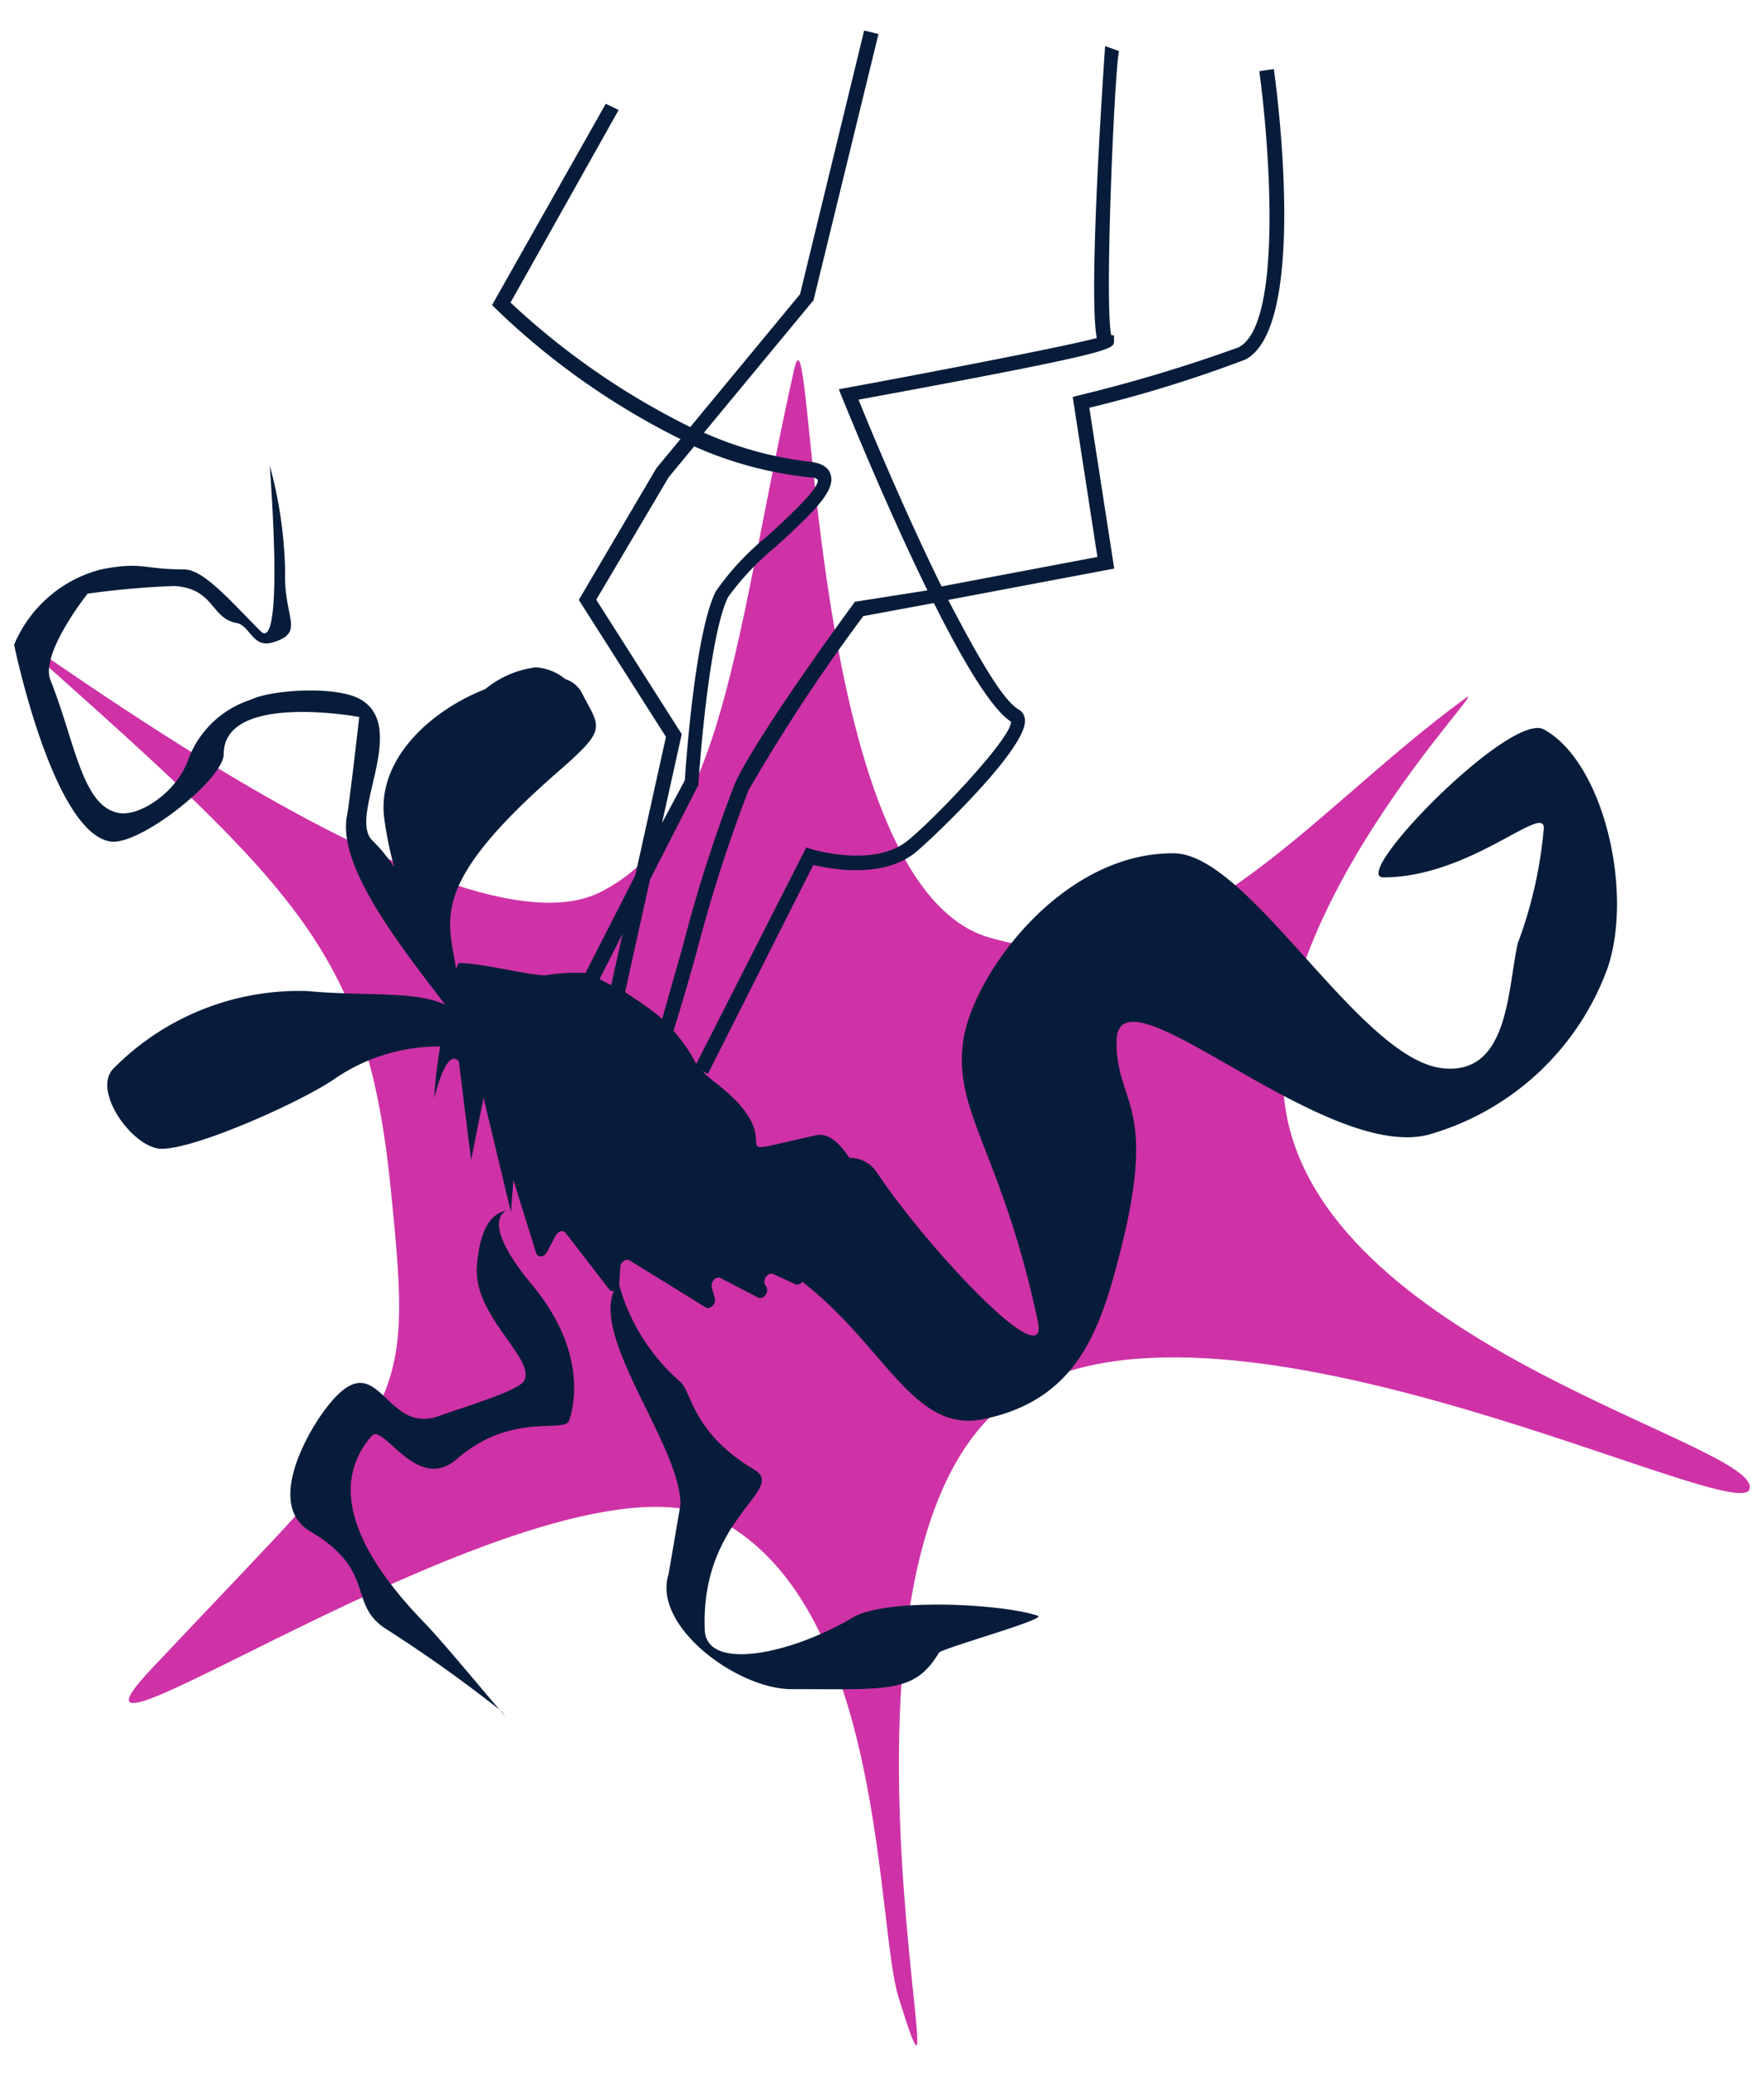 <svg xmlns="http://www.w3.org/2000/svg" width="85" height="100" viewBox="0 0 85 100">
  <defs>
    <style>
      .cls-1 {
        fill: #ce32a6;
      }

      .cls-2 {
        fill: #071c3a;
      }
    </style>
  </defs>
  <g id="UI">
    <g>
      <path class="cls-1" d="M7.33,80.39c12.23-13,12.59-12.18,11.51-23C17.71,46.06,14.52,43,1.58,31.47-3.62,26.85,21.17,46.88,28.91,43c6-3,6.47-12.23,9.35-25.17,1-4.48.44,24.66,9.35,27.33,9.21,2.77,15.11-5.75,23-11.51C72.16,32.52,60.2,44.47,62,53.77c2.18,11.25,23,15.87,22.3,18-.6,1.78-24.11-10.31-34.53-5-12,6.08-2.88,41-6.47,29.49-1.1-3.52-.63-18.73-8.63-23S.52,87.6,7.33,80.39Z"/>
      <g>
        <path class="cls-2" d="M74.39,35.15c-1.61-.88-9.41,7.13-7.73,7.13,4.16,0,7.73-3.57,7.73-2.38a20.89,20.89,0,0,1-1.26,5.57c-.5,2.3-.44,6.42-3.69,6-4-.54-9.28-10.35-12.89-10.35C51.2,41.09,47,46.83,46.44,50c-.59,3.57,1.79,5.35,3.57,13.67.59,2.77-5.26-3.44-7.73-7.13a1.55,1.55,0,0,0-1.35-.74c-.49-.73-1-1.22-1.62-1.09-5.34,1.18-.68.61-4.92-2.6a4.77,4.77,0,0,1-.55-.5l.27.14,5.08-10.07c.84.2,3.28.66,4.86-.55.59-.45,5.43-5,5.34-6.43a.62.62,0,0,0-.32-.52c-.78-.46-2-2.63-3.38-5.27l8-1.51-1.2-7.75A62.28,62.28,0,0,0,60,17.33c3-1.54,1.56-12.76,1.38-14l-.7.1c.46,3.33,1.18,12.2-1,13.31A73.44,73.44,0,0,1,52,19.05l-.31.08,1.19,7.71-7.51,1.42c-1.56-3.17-3.13-6.84-4-9,12.29-2.26,12.29-2.43,12.31-2.8v-.3l-.13,0c-.34-1.37.15-12.7.37-13.7l-.67-.24c0,.08-.84,11.8-.4,14.07-1.49.4-7.94,1.64-12,2.39l-.43.08.16.4c.34.83,2.16,5.31,4.11,9.29L41.19,29l-.08.12c-.19.25-4.61,6.28-5.69,8.62a70,70,0,0,0-2.51,7.83c-.36,1.27-.73,2.55-1,3.53-.3-.25-.65-.52-1.1-.83l-.69-.46,1.2-5.42,2.34-4.58,0-.13c0-.07.46-6.94,1.42-8.9a12.78,12.78,0,0,1,2.31-2.44c1.8-1.65,2.9-2.7,2.63-3.49-.11-.34-.45-.54-1-.6a17.36,17.36,0,0,1-5.1-1.4l5.28-6.38L42.33,1.64l-.69-.17L38.55,14.18l-5.29,6.4a35.88,35.88,0,0,1-8.66-6L29.81,5.3,29.19,5,23.71,14.7l.19.19a35.55,35.55,0,0,0,8.89,6.27l-1.16,1.4-3.74,6.35,4.2,6.6-1.48,6.68-2.4,4.7a9.09,9.09,0,0,0-1.95.11c-.82,0-3-.59-4.16-.59a2.14,2.14,0,0,0-.12.28c-.41-2.48-1.28-4.1,4.93-9.52,2.41-2.1,2-2.07,1.11-3.81a1.38,1.38,0,0,0-.79-.64,2.45,2.45,0,0,0-1.42-.56,4.77,4.77,0,0,0-2.43,1.05c-2.56,1-5.15,3.29-4.88,6.1A16.94,16.94,0,0,0,19,41.8a7.64,7.64,0,0,0-1.06-1.3c-1.18-1.15,1.76-5.4-.54-6.78-1.14-.69-4.32-.49-5.32,0a4.77,4.77,0,0,0-3,2.86c-.55,1.6-2.35,2.77-3.34,2.6-1.79-.3-2.12-3.44-3.31-6.41-.51-1.27,1.79-4.16,1.79-4.16a40.33,40.33,0,0,1,4.17-.37c1.94.11,1.77,1.56,3,1.78.67.12.77,1.23,1.75.94,1.6-.49.52-1.15.6-3.41A20.89,20.89,0,0,0,13,22.44c.45,6.37.17,8.55-.42,8-1.46-1.46-2.76-3-3.71-3-2,0-2-.39-4,0A6.22,6.22,0,0,0,.68,31.07s1.85,9,4.62,9.48c1.41.24,5.48-3,5.48-4.21,0-3,6.53-1.79,6.53-1.79s-.46,4.07-.59,4.76c-.45,2.37,2.34,6,4.74,9.11-1.47-.69-3.86-.4-6.64-.66a12.56,12.56,0,0,0-9.38,3.76c-1,1.1,1,3.85,2.36,3.84,1.67,0,6.86-2.32,8.41-3.43a8.9,8.9,0,0,1,5-1.5,23,23,0,0,0-.29,2.51s.57-2.51,1.19-1.79l.59,4.75.6-3,1.32,5.51.12-1.54,1.09,3.5c.08.24.37.23.51,0l.45-.85c.11-.2.35-.26.47-.1l2.1,2.72a.19.19,0,0,0,.23.06c-1.06,2.36,3.2,7.5,3.2,10.3,0,0-.57,3.35-.58,3.38-.77,2.49,3.32,5.52,5.93,5.52,4.74,0,5.93.2,7.12-1.78C46,79.25,50.52,78,50,77.86c-1.78-.59-7.32-.86-8.91.09-3,1.78-7.05,2.6-7.13.6-.22-5.44,4-6.77,2.38-7.73-3-1.79-3-3.75-3.56-4.23a9.57,9.57,0,0,1-2.94-4.65s0,0,0-.06l.05-.8c0-.26.27-.45.45-.34L34,63c.22.14.52-.17.44-.45l-.14-.5c-.08-.27.2-.57.42-.46l1.81.94c.27.14.58-.32.37-.56s.09-.7.37-.57l1.06.49a.29.29,0,0,0,.33-.12c4,3.1,5.35,7.31,8.72,6.62,4.29-.88,5.5-3.94,6.42-7.38,2.13-7.87,0-7.66,0-10.8,0-4,9.86,5.75,15,4.48a12.94,12.94,0,0,0,8.67-8.06C78.72,42.89,77.24,36.7,74.39,35.15ZM33.59,45.8a70.74,70.74,0,0,1,2.48-7.72,85.61,85.61,0,0,1,5.53-8.39L45,29.06c1.37,2.74,2.77,5.12,3.72,5.72,0,.83-3.87,4.88-5.06,5.79-1.61,1.23-4.49.37-4.52.36l-.29-.09L33.55,51.27a7.81,7.81,0,0,0-1.1-1.6C32.75,48.76,33.12,47.48,33.59,45.8Zm-.74-10.42L28.73,28.9,32.22,23l1.23-1.49A18.23,18.23,0,0,0,39,23c.33,0,.4.12.4.12.13.38-1.54,1.91-2.44,2.73a12.76,12.76,0,0,0-2.47,2.65c-1,2-1.44,8.3-1.49,9.1L31.9,39.66ZM30,45l-.55,2.48-.56-.3Z"/>
        <path class="cls-2" d="M24.3,82.64a2.2,2.2,0,0,0-.23-.25C24.28,82.63,24.38,82.75,24.3,82.64Z"/>
        <path class="cls-2" d="M24.42,58.34c-.37.08-1.26.29-1.44,2.69s2.83,4.43,2.28,5.5c-.24.46-2.39,1.11-4.12,1.71-2.77,1-2.89-4-5.66-.06-.84,1.2-2.57,4.41-.54,5.61,3.2,1.89,1.82,3.48,3.6,4.67a67.19,67.19,0,0,1,5.53,3.93c-.72-.83-2.75-3.29-3.62-4.19-3.14-3.24-4.72-6.5-2.54-9,.56-.65,2.18,2.78,4.09,1.12,2.66-2.31,5.18-1.23,5.42-1.86.1-.27,1.09-3.09-1.78-6.54C23.31,59.11,24.13,58.46,24.42,58.34Z"/>
        <path class="cls-2" d="M24.42,58.34h0C24.53,58.32,24.49,58.31,24.42,58.34Z"/>
      </g>
    </g>
  </g>
</svg>
